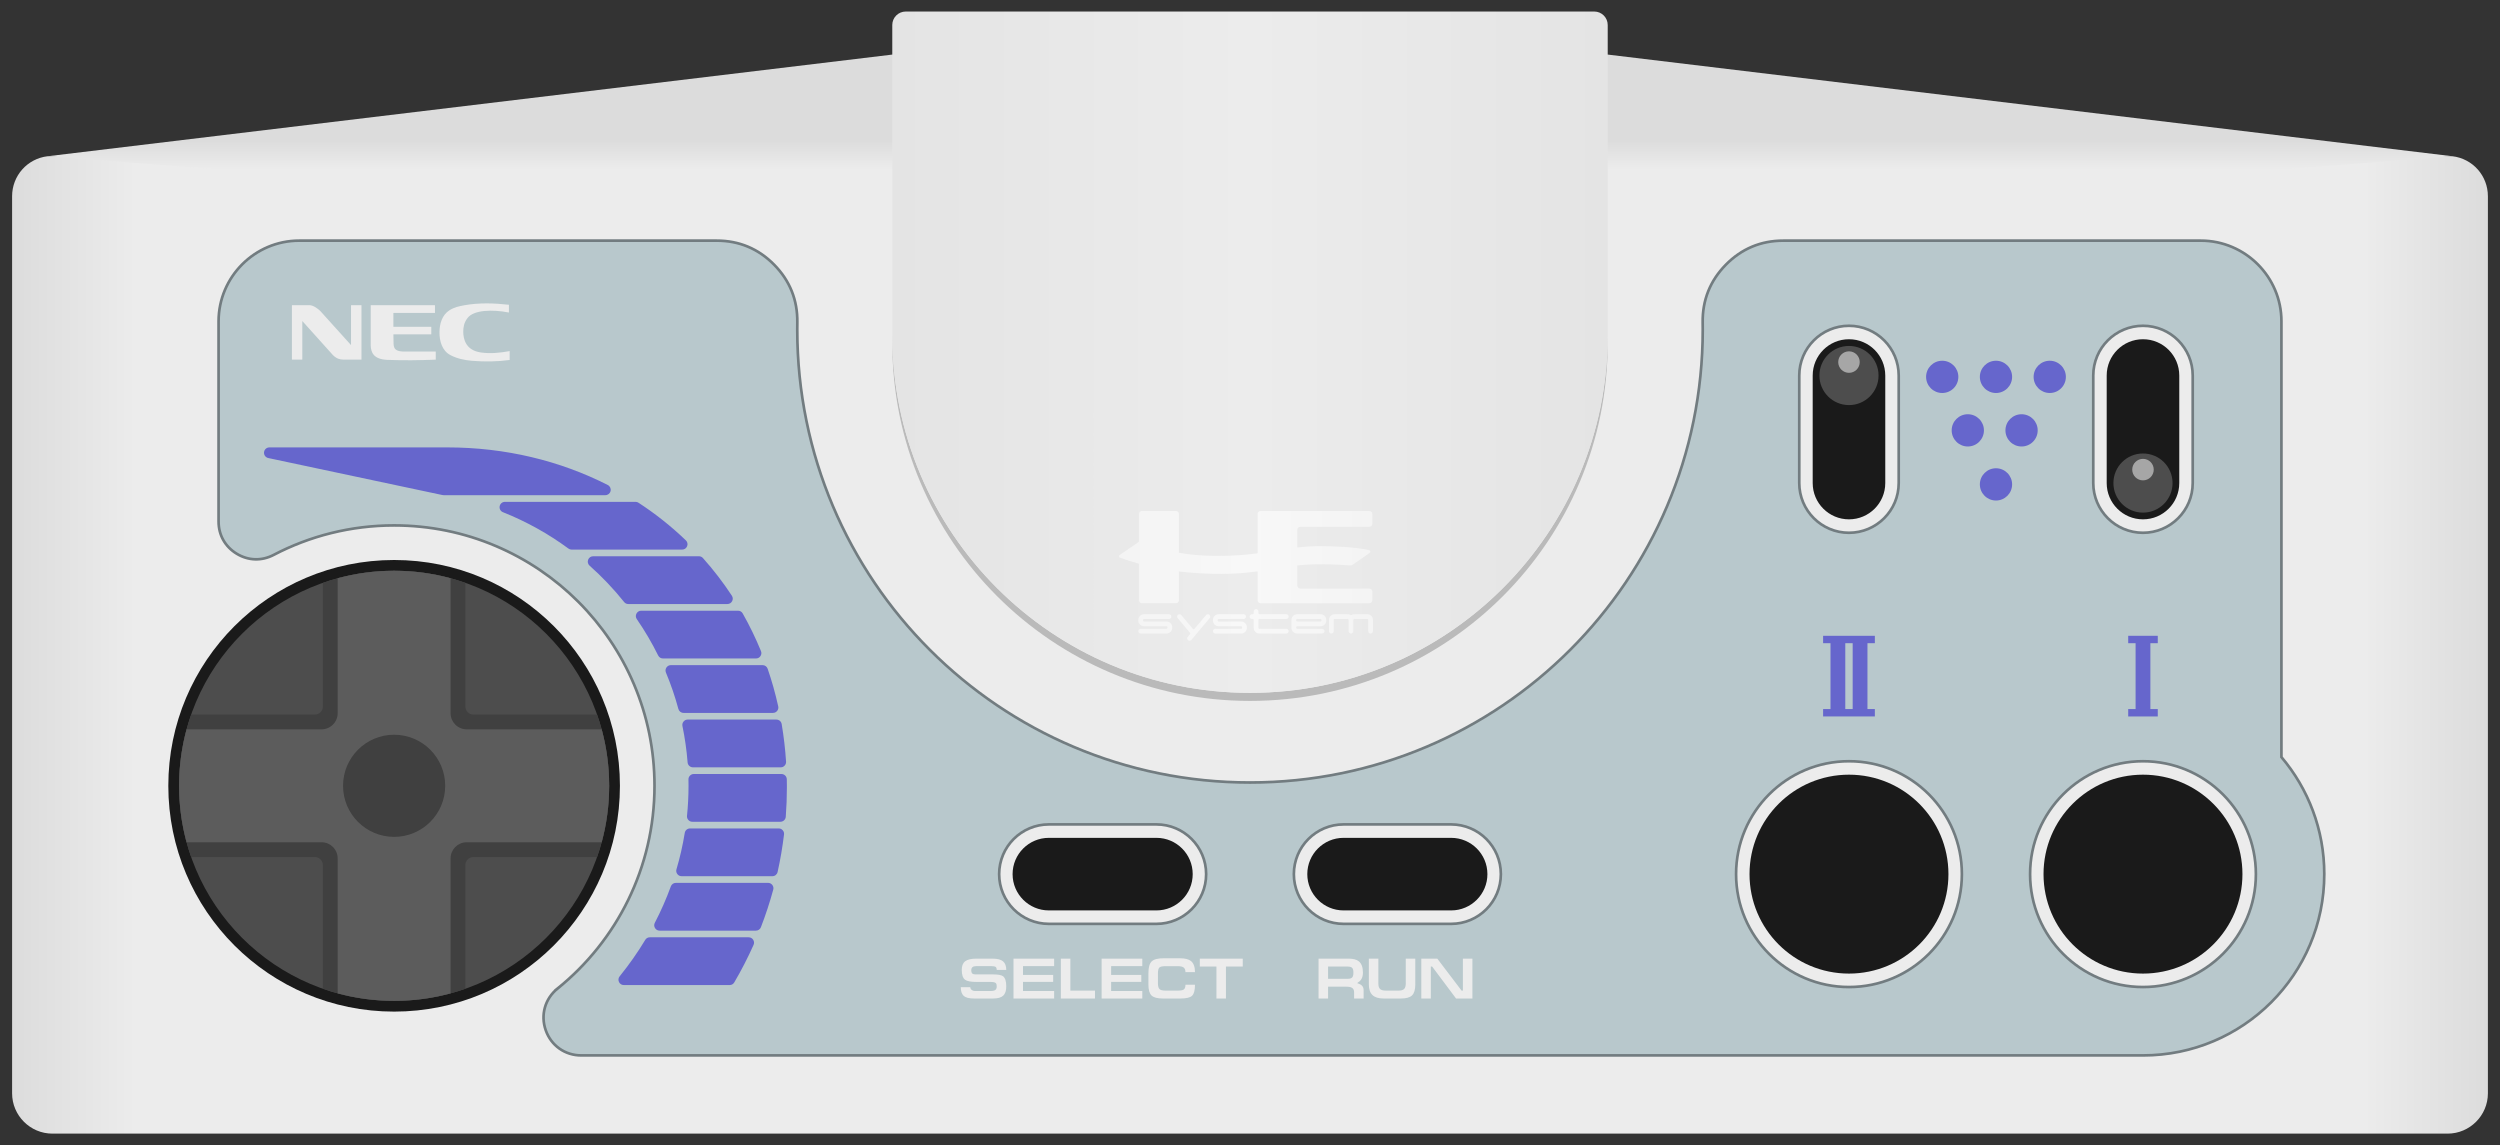 <?xml version="1.0" encoding="UTF-8"?>
<!DOCTYPE svg PUBLIC "-//W3C//DTD SVG 1.1//EN" "http://www.w3.org/Graphics/SVG/1.1/DTD/svg11.dtd">
<svg xml:space="preserve" viewBox="0 0 930 426" width="930px" height="426px" version="1.1" style="shape-rendering:geometricPrecision; fill-rule:evenodd; clip-rule:evenodd" xmlns="http://www.w3.org/2000/svg">
 <rect x="0" y="0" width="930" height="426" fill="#333333" stroke="none"/>
 <defs>
  <style type="text/css">
    .str0 {stroke:#727C80}
    .fil8 {fill:#1A1A1A}
    .fil9 {fill:#333333}
    .fil12 {fill:#404040}
    .fil11 {fill:#4D4D4D}
    .fil13 {fill:#5C5C5C}
    .fil7 {fill:#6666CC}
    .fil5 {fill:#B8C8CC}
    .fil2 {fill:#BABABA}
    .fil6 {fill:#ECECEC}
    .fil10 {fill:white;fill-opacity:0.5}
    .fil1 {fill:url(#id0)}
    .fil3 {fill:url(#id1)}
    .fil0 {fill:url(#id2)}
    .fil4 {fill:url(#id3)}
  </style>
  <linearGradient id="id0" gradientUnits="userSpaceOnUse" x1="465" y1="63.017" x2="465" y2="20.305">
   <stop offset="0" style="stop-opacity:1; stop-color:#ECECEC"/>
   <stop offset="0.25" style="stop-opacity:1; stop-color:gainsboro"/>
   <stop offset="1" style="stop-opacity:1; stop-color:gainsboro"/>
  </linearGradient>
  <linearGradient id="id1" gradientUnits="userSpaceOnUse" x1="331.931" y1="131.015" x2="598.069" y2="131.015">
   <stop offset="0" style="stop-opacity:1; stop-color:#E4E4E4"/>
   <stop offset="0.5" style="stop-opacity:1; stop-color:#ECECEC"/>
   <stop offset="1" style="stop-opacity:1; stop-color:#E4E4E4"/>
  </linearGradient>
  <linearGradient id="id2" gradientUnits="userSpaceOnUse" x1="4.5" y1="239.915" x2="925.5" y2="239.915">
   <stop offset="0" style="stop-opacity:1; stop-color:gainsboro"/>
   <stop offset="0.05" style="stop-opacity:1; stop-color:#ECECEC"/>
   <stop offset="0.95" style="stop-opacity:1; stop-color:#ECECEC"/>
   <stop offset="1" style="stop-opacity:1; stop-color:gainsboro"/>
  </linearGradient>
  <linearGradient id="id3" gradientUnits="userSpaceOnUse" x1="418.485" y1="232.452" x2="508.491" y2="232.452">
   <stop offset="0" style="stop-opacity:1; stop-color:#F4F4F4"/>
   <stop offset="0.5" style="stop-opacity:1; stop-color:#F8F8F8"/>
   <stop offset="1" style="stop-opacity:1; stop-color:#F4F4F4"/>
  </linearGradient>
 </defs>
 <g>
  <g id="shell">
   <path class="fil0" d="M19.504 421.71l890.992 0c8.264,0 15.004,-6.74 15.004,-15.003l0 -333.69c0,-7.634 -5.632,-13.985 -13.211,-14.897l-894.578 0c-7.579,0.912 -13.211,7.263 -13.211,14.897l0 333.69c0,8.263 6.74,15.003 15.004,15.003z"/>
   <polygon class="fil1" points="912.289,58.12 598.069,20.305 331.931,20.305 17.711,58.12 81.312,63.017 848.688,63.017 "/>
   <path class="fil2" d="M465 260.743c73.492,0 133.069,-59.578 133.069,-133.07l0 -3.001c0,73.492 -59.577,133.07 -133.069,133.07 -73.492,0 -133.069,-59.578 -133.069,-133.07l0 3.001c0,73.492 59.577,133.07 133.069,133.07z"/>
   <path class="fil3" d="M465 257.742c73.492,0 133.069,-59.578 133.069,-133.07l0 -115.378c0,-2.756 -2.248,-5.004 -5.004,-5.004 -86.912,0 -169.218,0 -256.13,0 -2.756,0 -5.004,2.248 -5.004,5.004l0 115.378c0,73.492 59.577,133.07 133.069,133.07z"/>
   <path class="fil4" d="M509.393 224.403c-13.48,0 -26.961,0 -40.441,0 -0.617,0 -1.121,-0.503 -1.121,-1.12l0 -10.747c-3.96,0.545 -8.254,0.958 -13.403,0.958 -5.347,0 -10.642,-0.284 -15.861,-0.918l0 10.707c0,0.617 -0.503,1.12 -1.12,1.12l-12.645 0c-0.616,0 -1.12,-0.503 -1.12,-1.12l0 -13.589c-2.381,-0.649 -4.74,-1.39 -7.074,-2.231 -0.203,-0.073 -0.339,-0.243 -0.365,-0.456 -0.028,-0.215 0.061,-0.412 0.239,-0.535l7.2 -4.919 0 -10.346c0,-0.616 0.504,-1.121 1.12,-1.121l12.645 0c0.617,0 1.12,0.505 1.12,1.121l0 14.405c3.606,0.702 8.171,1.181 14.585,1.181 5.836,0 10.522,-0.408 14.679,-0.95l0 -14.636c0,-0.616 0.504,-1.121 1.121,-1.121 13.48,0 26.961,0 40.441,0 0.617,0 1.121,0.505 1.121,1.121l0 3.633c0,0.616 -0.504,1.12 -1.121,1.12l-25.678 0c-0.618,0 -1.121,0.504 -1.121,1.121l0 6.585c2.647,-0.299 5.422,-0.495 8.534,-0.495 4.596,0 12.698,0.249 18.201,1.487 0.221,0.05 0.382,0.216 0.426,0.439 0.045,0.223 -0.042,0.437 -0.228,0.568l-6.268 4.38c-0.327,0.228 -0.677,0.325 -1.076,0.299 -2.559,-0.173 -5.385,-0.404 -10.577,-0.44 -3.289,-0.023 -6.234,0.162 -9.012,0.459l0 7.477c0,0.618 0.503,1.121 1.121,1.121l25.678 0c0.617,0 1.121,0.503 1.121,1.12l0 3.202c0,0.617 -0.504,1.12 -1.121,1.12zm-74.526 4.089c0.484,0 0.877,0.393 0.877,0.878 0,0.484 -0.393,0.877 -0.877,0.877l-9.233 0c-0.232,0 -0.421,0.189 -0.421,0.421l0 0.117c0,0.231 0.189,0.42 0.421,0.42l8.329 0c1.157,0 2.1,0.944 2.1,2.1 0,0.089 0,0.178 0,0.267 0,1.157 -0.943,2.101 -2.1,2.101l-9.628 0c-0.484,0 -0.877,-0.394 -0.877,-0.878 0,-0.485 0.393,-0.877 0.877,-0.877l9.552 0c0.232,0 0.421,-0.189 0.421,-0.421l0 -0.116c0,-0.232 -0.189,-0.421 -0.421,-0.421l-8.329 0c-1.157,0 -2.1,-0.943 -2.1,-2.101l0 -0.266c0,-1.157 0.943,-2.101 2.1,-2.101l9.309 0zm74.993 7.181c0.485,0 0.878,-0.393 0.878,-0.878l0 -4.202c0,-1.157 -0.944,-2.101 -2.1,-2.101 -1.619,0 -3.236,0 -4.855,0 -0.455,0 -0.877,0.147 -1.222,0.395 -0.345,-0.248 -0.767,-0.395 -1.223,-0.395 -1.618,0 -3.237,0 -4.855,0 -1.157,0 -2.1,0.944 -2.1,2.101l0 4.202c0,0.485 0.393,0.878 0.877,0.878 0.485,0 0.878,-0.393 0.878,-0.878l0 -4.127c0,-0.232 0.189,-0.421 0.421,-0.421l4.703 0c0.232,0 0.421,0.189 0.421,0.421l0 4.127c0,0.485 0.393,0.878 0.878,0.878 0.484,0 0.877,-0.393 0.877,-0.878l0 -4.127c0,-0.232 0.189,-0.421 0.42,-0.421l4.704 0c0.233,0 0.421,0.189 0.421,0.421l0 4.127c0,0.485 0.393,0.878 0.877,0.878zm-47.229 -7.181c0.484,0 0.877,0.393 0.877,0.878 0,0.484 -0.393,0.877 -0.877,0.877l-9.234 0c-0.232,0 -0.421,0.189 -0.421,0.421l0 0.117c0,0.231 0.189,0.42 0.421,0.42l8.33 0c1.156,0 2.1,0.944 2.1,2.1 0,0.089 0,0.178 0,0.267 0,1.157 -0.944,2.101 -2.1,2.101l-9.628 0c-0.485,0 -0.878,-0.394 -0.878,-0.878 0,-0.485 0.393,-0.877 0.878,-0.877l9.552 0c0.232,0 0.42,-0.189 0.42,-0.421l0 -0.116c0,-0.232 -0.188,-0.421 -0.42,-0.421l-8.329 0c-1.157,0 -2.101,-0.943 -2.101,-2.101l0 -0.266c0,-1.157 0.944,-2.101 2.101,-2.101l9.309 0zm-13.981 0.314c0.311,-0.371 0.865,-0.42 1.236,-0.108 0.371,0.311 0.42,0.865 0.108,1.236l-6.82 8.128c-0.313,0.371 -0.866,0.419 -1.237,0.108 -0.371,-0.311 -0.42,-0.864 -0.108,-1.235l0.842 -1.004c0.133,-0.158 0.133,-0.383 0,-0.541l-4.579 -5.456c-0.311,-0.371 -0.262,-0.925 0.109,-1.236 0.371,-0.312 0.924,-0.263 1.236,0.108l4.284 5.106c0.083,0.098 0.194,0.15 0.323,0.15 0.128,0 0.239,-0.052 0.321,-0.15l4.285 -5.106zm43.18 5.112c0.485,0 0.877,0.392 0.877,0.877 0,0.485 -0.392,0.878 -0.877,0.878l-9.308 0c-1.157,0 -2.101,-0.944 -2.101,-2.101 0,-0.993 0,-1.986 0,-2.979 0,-1.157 0.944,-2.101 2.101,-2.101l8.761 0c1.157,0 2.101,0.944 2.101,2.101 0,0.089 0,0.177 0,0.266 0,1.158 -0.944,2.101 -2.101,2.101l-8.686 0c-0.232,0 -0.421,0.189 -0.421,0.421l0 0.116c0,0.232 0.189,0.421 0.421,0.421l9.233 0zm-9.233 -3.671l8.611 0c0.232,0 0.421,0.189 0.421,0.421l0 0.117c0,0.231 -0.189,0.42 -0.421,0.42l-8.611 0c-0.232,0 -0.421,-0.189 -0.421,-0.42l0 -0.117c0,-0.232 0.189,-0.421 0.421,-0.421zm-4.09 3.671c0.484,0 0.877,0.392 0.877,0.877 0,0.484 -0.393,0.878 -0.877,0.878l-10.027 0c-1.157,0 -2.1,-0.944 -2.1,-2.101l0 -2.904c0,-0.232 -0.189,-0.421 -0.42,-0.421l-0.218 0c-0.485,0 -0.878,-0.393 -0.878,-0.877 0,-0.485 0.393,-0.878 0.878,-0.878l0.217 0c0.232,0 0.421,-0.188 0.421,-0.42l0 -0.617c0,-0.485 0.393,-0.878 0.877,-0.878 0.485,0 0.878,0.393 0.878,0.878l0 0.617c0,0.232 0.189,0.42 0.421,0.42l9.951 0c0.484,0 0.877,0.393 0.877,0.878 0,0.484 -0.393,0.877 -0.877,0.877l-9.951 0c-0.232,0 -0.421,0.189 -0.421,0.421l0 2.829c0,0.232 0.189,0.421 0.421,0.421l9.951 0z"/>
  </g>
  <g id="onlay">
   <path class="fil5 str0" d="M207.426 367.716c21.987,-17.756 36.051,-44.935 36.051,-75.398 0,-53.496 -43.367,-96.863 -96.863,-96.863 -16.168,0 -31.411,3.962 -44.81,10.967 -4.466,2.335 -9.432,2.179 -13.742,-0.431 -4.311,-2.611 -6.75,-6.939 -6.75,-11.978l0 -74.491c0,-16.525 13.479,-30.003 30.004,-30.003l155.285 0c8.345,0 15.527,3.007 21.382,8.954 5.854,5.947 8.749,13.176 8.618,21.52 -0.013,0.891 -0.021,1.784 -0.021,2.679 0,93.016 75.404,168.42 168.42,168.42 93.016,0 168.42,-75.404 168.42,-168.42 0,-0.895 -0.008,-1.788 -0.021,-2.679 -0.131,-8.344 2.764,-15.573 8.618,-21.52 5.855,-5.947 13.037,-8.954 21.382,-8.954l155.285 0c16.525,0 30.004,13.478 30.004,30.003 0,56.991 0,107.559 0,162.121 9.941,11.748 15.939,26.94 15.939,43.535 0,37.244 -30.192,67.436 -67.436,67.436l-580.967 0c-6.045,0 -11.189,-3.638 -13.203,-9.337 -2.015,-5.7 -0.298,-11.763 4.405,-15.561z"/>
   <g>
    <path class="fil6" d="M108.594 113.528l6.519 0c1.491,0 3.249,1.393 4.032,2.159l11.438 12.681 0 -14.84 3.885 0 0 20.247 -6.802 0c-1.211,-0.041 -2.401,-0.29 -3.787,-1.652l-11.419 -12.705 0 14.357 -3.866 0 0 -20.247zm81 20.385c-4.653,0.635 -9.361,0.698 -14.078,0.301 -2.761,-0.244 -5.466,-0.812 -7.945,-2.106 -3.13,-1.622 -4.127,-5.268 -4.085,-8.572 0.034,-3.05 0.942,-6.307 3.663,-8.08 1.784,-1.171 3.69,-1.555 5.715,-1.922 5.526,-0.975 11.064,-0.755 16.456,-0.164l0 2.888c-6.359,-1.236 -13.076,-0.928 -15.358,1.994 -1.426,1.817 -1.629,3.625 -1.629,5.148 0,2.743 0.938,6.906 6.514,7.715 3.637,0.534 7.237,0.128 10.747,-0.511l0 3.309 0 0zm-39.82 -3.149l12.322 0 0 3.025c-6.059,0.233 -11.881,0.335 -18.003,0.08 -5.194,-0.214 -6.089,-2.826 -6.189,-5.335l0 -15.006 23.902 0 0 2.883 -15.463 0 0 5.154 14.093 0 0 2.814 -14.093 0c0,1.522 0.05,3.249 0.065,3.56 0.082,1.962 0.993,2.685 3.366,2.825l0 0zm0 0l0 0 0 0z"/>
   </g>
   <path class="fil7" d="M166.39 166.432l-66.181 0c-1.027,0 -1.881,0.768 -1.988,1.79 -0.108,1.023 0.567,1.952 1.573,2.166l64.808 13.771c0.144,0.031 0.269,0.044 0.416,0.044l60.171 0c0.936,0 1.726,-0.623 1.944,-1.533 0.219,-0.911 -0.203,-1.825 -1.037,-2.249 -17.78,-9.042 -38.108,-13.989 -59.706,-13.989zm20.712 24.107c8.727,3.474 16.903,8.038 24.358,13.523 0.358,0.264 0.74,0.389 1.185,0.389l41.11 0c0.833,0 1.544,-0.48 1.855,-1.253 0.311,-0.773 0.131,-1.612 -0.47,-2.189 -5.419,-5.203 -11.317,-9.888 -17.628,-14.003 -0.34,-0.221 -0.687,-0.324 -1.092,-0.324l-48.578 0c-0.968,0 -1.781,0.671 -1.964,1.622 -0.183,0.951 0.324,1.877 1.224,2.235zm32.225 19.886c4.655,4.134 8.955,8.661 12.848,13.526 0.393,0.49 0.933,0.75 1.561,0.75l36.85 0c0.754,0 1.401,-0.386 1.759,-1.05 0.359,-0.664 0.326,-1.417 -0.088,-2.047 -3.255,-4.959 -6.854,-9.635 -10.762,-14.007 -0.393,-0.44 -0.901,-0.667 -1.491,-0.667l-39.349 0c-0.847,0 -1.568,0.497 -1.869,1.289 -0.301,0.792 -0.092,1.643 0.541,2.206zm17.566 19.887c2.957,4.297 5.615,8.815 7.945,13.525 0.345,0.698 1.013,1.113 1.792,1.113l34.602 0c0.686,0 1.277,-0.315 1.66,-0.885 0.383,-0.571 0.451,-1.237 0.191,-1.872 -1.989,-4.859 -4.263,-9.532 -6.801,-14.001 -0.365,-0.643 -0.999,-1.013 -1.739,-1.013l-36.002 0c-0.762,0 -1.416,0.395 -1.77,1.069 -0.355,0.675 -0.31,1.437 0.122,2.064zm10.84 19.885c1.822,4.372 3.37,8.887 4.622,13.523 0.239,0.885 1.014,1.479 1.931,1.479l33.263 0c0.627,0 1.167,-0.259 1.559,-0.748 0.393,-0.489 0.529,-1.072 0.393,-1.685 -1.064,-4.802 -2.378,-9.47 -3.935,-13.989 -0.283,-0.822 -1.022,-1.349 -1.891,-1.349l-34.096 0c-0.69,0 -1.282,0.317 -1.665,0.89 -0.382,0.574 -0.447,1.243 -0.181,1.879zm6.136 19.884c0.911,4.416 1.556,8.931 1.919,13.524 0.082,1.043 0.947,1.843 1.993,1.843l32.637 0c0.573,0 1.067,-0.214 1.459,-0.633 0.392,-0.419 0.574,-0.925 0.536,-1.498 -0.312,-4.765 -0.862,-9.426 -1.631,-13.974 -0.164,-0.97 -0.988,-1.666 -1.972,-1.666l-32.983 0c-0.622,0 -1.157,0.255 -1.55,0.737 -0.393,0.482 -0.534,1.058 -0.408,1.667zm2.238 19.89c0.017,0.78 0.026,1.562 0.026,2.347 0,3.787 -0.193,7.515 -0.566,11.176 -0.059,0.583 0.112,1.108 0.505,1.543 0.393,0.435 0.898,0.659 1.484,0.659l32.756 0c1.048,0 1.915,-0.804 1.994,-1.849 0.276,-3.656 0.418,-7.352 0.418,-11.081 0,-0.966 -0.013,-1.928 -0.034,-2.885 -0.025,-1.085 -0.914,-1.955 -1.999,-1.955l-32.585 0c-0.559,0 -1.039,0.202 -1.43,0.602 -0.391,0.399 -0.582,0.884 -0.569,1.443zm-1.379 19.884c-0.749,4.626 -1.786,9.138 -3.084,13.524 -0.185,0.625 -0.074,1.242 0.315,1.764 0.39,0.522 0.951,0.803 1.602,0.803l33.758 0c0.949,0 1.747,-0.641 1.953,-1.566 1.015,-4.573 1.815,-9.233 2.389,-13.965 0.071,-0.589 -0.096,-1.123 -0.489,-1.567 -0.393,-0.444 -0.903,-0.674 -1.496,-0.674l-32.974 0c-0.989,0 -1.816,0.705 -1.974,1.681zm-5.18 19.886c-1.698,4.674 -3.695,9.19 -5.952,13.531 -0.332,0.638 -0.308,1.346 0.065,1.96 0.373,0.615 0.991,0.962 1.709,0.962l35.828 0c0.843,0 1.561,-0.492 1.865,-1.278 1.755,-4.54 3.288,-9.201 4.586,-13.967 0.169,-0.621 0.05,-1.228 -0.341,-1.739 -0.391,-0.512 -0.945,-0.786 -1.589,-0.786l-34.291 0c-0.857,0 -1.587,0.511 -1.88,1.317zm-9.522 19.899c-2.87,4.762 -6.058,9.284 -9.509,13.545 -0.498,0.614 -0.591,1.407 -0.251,2.12 0.339,0.712 1.015,1.138 1.804,1.138l39.353 0c0.729,0 1.355,-0.358 1.724,-0.986 2.637,-4.489 5.039,-9.154 7.186,-13.971 0.283,-0.637 0.23,-1.317 -0.15,-1.902 -0.38,-0.585 -0.979,-0.911 -1.677,-0.911l-36.768 0c-0.721,0 -1.34,0.35 -1.712,0.967z"/>
   <path class="fil7" d="M722.505 134.195c3.314,0 6,2.687 6,6 0,3.314 -2.686,6 -6,6 -3.313,0 -6,-2.686 -6,-6 0,-3.313 2.687,-6 6,-6zm20.001 0c3.313,0 6,2.687 6,6 0,3.314 -2.687,6 -6,6 -3.314,0 -6,-2.686 -6,-6 0,-3.313 2.686,-6 6,-6zm20 0c3.314,0 6,2.687 6,6 0,3.314 -2.686,6 -6,6 -3.313,0 -6,-2.686 -6,-6 0,-3.313 2.687,-6 6,-6zm-10.483 19.9c3.314,0 6,2.687 6,6 0,3.314 -2.686,6 -6,6 -3.313,0 -6,-2.686 -6,-6 0,-3.313 2.687,-6 6,-6zm-20 0c3.313,0 6,2.687 6,6 0,3.314 -2.687,6 -6,6 -3.314,0 -6,-2.686 -6,-6 0,-3.313 2.686,-6 6,-6zm10.483 20.1c3.313,0 6,2.686 6,6 0,3.313 -2.687,6 -6,6 -3.314,0 -6,-2.687 -6,-6 0,-3.314 2.686,-6 6,-6z"/>
   <path class="fil7" d="M678.196 266.518l0 -2.75 2.75 0 0 -24.5 -2.75 0 0 -2.75 19.25 0 0 2.75 -2.75 0 0 24.5 2.75 0 0 2.75 -19.25 0zm8.25 -2.75l2.75 0 0 -24.5 -2.75 0 0 24.5z"/>
   <path class="fil7" d="M791.69 266.518l0 -2.75 2.75 0 0 -24.5 -2.75 0 0 -2.75c5.5,0 5.5,0 11,0l0 2.75 -2.75 0 0 24.5 2.75 0 0 2.75c-5.5,0 -5.5,0 -11,0z"/>
   <path class="fil6" d="M369.272 356.617c1.778,0 3.065,0.335 3.862,1.007 0.796,0.672 1.194,1.738 1.194,3.196l-3.541 0c0,-0.505 -0.121,-0.868 -0.363,-1.084 -0.241,-0.217 -0.725,-0.324 -1.45,-0.324l-5.952 0c-0.541,0 -0.96,0.121 -1.259,0.366 -0.299,0.242 -0.448,0.636 -0.448,1.181 0,0.629 0.157,1.052 0.469,1.269 0.242,0.171 0.654,0.256 1.238,0.256l6.464 0c1.82,0 3.036,0.228 3.648,0.683 0.796,0.597 1.194,1.855 1.194,3.775 0,1.579 -0.377,2.724 -1.13,3.435 -0.754,0.711 -1.999,1.067 -3.734,1.067l-7.146 0c-1.835,0 -3.112,-0.331 -3.83,-0.992 -0.718,-0.661 -1.077,-1.732 -1.077,-3.211l3.541 0c0,0.384 0.167,0.715 0.502,0.992 0.334,0.278 0.75,0.416 1.248,0.416l5.93 0c0.768,0 1.319,-0.135 1.653,-0.405 0.335,-0.271 0.502,-0.704 0.502,-1.302 0,-0.597 -0.121,-1.009 -0.363,-1.237 -0.313,-0.284 -0.946,-0.426 -1.898,-0.426l-5.248 0c-2.119,0 -3.542,-0.271 -4.267,-0.815 -0.825,-0.611 -1.237,-1.831 -1.237,-3.655 0,-1.497 0.423,-2.57 1.269,-3.218 0.846,-0.65 2.251,-0.974 4.213,-0.974l6.016 0zm7.744 14.827l0 -14.827 15.125 0 0 2.795 -11.584 0 0 3.264 11.221 0 0 2.581 -11.221 0 0 3.392 11.584 0 0 2.795 -15.125 0zm17.621 0l0 -14.827 3.541 0 0 11.883 9.152 0 0 2.944 -12.693 0zm15.168 0l0 -14.827 15.125 0 0 2.795 -11.584 0 0 3.264 11.221 0 0 2.581 -11.221 0 0 3.392 11.584 0 0 2.795 -15.125 0zm31.189 -5.12l3.541 0c0,2.005 -0.352,3.36 -1.056,4.064 -0.7,0.704 -2.133,1.056 -4.291,1.056l-6.585 0c-2.044,0 -3.456,-0.374 -4.228,-1.12 -0.775,-0.747 -1.162,-2.116 -1.162,-4.107l0 -4.202c0,-2.148 0.409,-3.609 1.226,-4.384 0.818,-0.775 2.322,-1.163 4.512,-1.163l5.888 0c1.92,0 3.307,0.334 4.16,1.003 1.024,0.796 1.536,2.183 1.536,4.16l-3.541 0c0,-0.783 -0.217,-1.348 -0.651,-1.697 -0.433,-0.348 -1.162,-0.522 -2.186,-0.522l-4.544 0c-1.181,0 -1.952,0.167 -2.315,0.501 -0.363,0.334 -0.544,1.077 -0.544,2.229l0 3.67c0,1.095 0.22,1.827 0.661,2.197 0.384,0.327 1.117,0.491 2.198,0.491l4.544 0c1.095,0 1.827,-0.135 2.197,-0.406 0.427,-0.313 0.64,-0.903 0.64,-1.77zm5.333 -9.707l15.979 0 0 2.944 -6.251 0 0 11.883 -3.541 0 0 -11.883 -6.187 0 0 -2.944z"/>
   <path class="fil6" d="M494.041 359.562l0 4.543 7.402 0c0.754,0 1.28,-0.17 1.579,-0.515 0.299,-0.341 0.448,-0.928 0.448,-1.756 0,-0.815 -0.135,-1.387 -0.405,-1.714 -0.313,-0.373 -0.854,-0.558 -1.622,-0.558l-7.402 0zm13.226 11.882l-3.541 0 0 -2.304c0,-0.725 -0.221,-1.255 -0.661,-1.589 -0.441,-0.334 -1.159,-0.501 -2.155,-0.501l-6.869 0 0 4.394 -3.542 0 0 -14.827 11.243 0c1.692,0 2.951,0.342 3.776,1.028 0.996,0.825 1.493,2.222 1.493,4.189 0,1.027 -0.22,1.877 -0.661,2.545 -0.327,0.484 -0.825,0.928 -1.493,1.327 0.81,0.27 1.394,0.576 1.749,0.917 0.441,0.427 0.661,1.01 0.661,1.749l0 3.072zm1.942 -14.827l3.541 0 0 9.213c0,0.996 0.21,1.693 0.629,2.084 0.42,0.391 1.12,0.586 2.102,0.586l4.885 0c0.896,0 1.55,-0.199 1.963,-0.597 0.412,-0.398 0.618,-1.099 0.618,-2.094l0 -9.192 3.542 0 0 9.551c0,1.952 -0.399,3.317 -1.195,4.103 -0.797,0.782 -2.162,1.173 -4.096,1.173l-6.507 0c-1.877,0 -3.26,-0.43 -4.149,-1.294 -0.889,-0.861 -1.333,-2.187 -1.333,-3.982l0 -9.551zm19.52 0l5.952 0 9.024 11.883 0.49 0 0 -11.883 3.542 0 0 14.827 -6.081 0 -8.895 -11.882 -0.491 0 0 11.882 -3.541 0 0 -14.827z"/>
  </g>
  <g>
   <circle class="fil8" cx="146.614" cy="292.318" r="84"/>
   <path class="fil6 str0" d="M815.691 139.695c0,-10.217 -8.283,-18.5 -18.5,-18.5 -10.217,0 -18.5,8.283 -18.5,18.5 0,21.381 0,18.756 0,40.001 0,10.218 8.282,18.5 18.5,18.5 10.217,0 18.5,-8.282 18.5,-18.5 0,-21.615 0,-16.689 0,-40.001zm-109.37 0c0,-10.217 -8.283,-18.5 -18.5,-18.5 -10.217,0 -18.5,8.283 -18.5,18.5 0,21.381 0,18.755 0,40.001 0,10.217 8.282,18.5 18.5,18.5 10.218,0 18.5,-8.283 18.5,-18.5 0,-21.615 0,-16.69 0,-40.001z"/>
   <path class="fil8" d="M783.69 179.696c0,7.456 6.044,13.5 13.5,13.5 7.456,0 13.5,-6.044 13.5,-13.5 0,-16.308 0,-23.271 0,-40.001 0,-7.456 -6.044,-13.5 -13.5,-13.5 -7.456,0 -13.5,6.044 -13.5,13.5 0,20.311 0,24.795 0,40.001zm-109.369 0c0,7.456 6.044,13.5 13.5,13.5 7.456,0 13.5,-6.044 13.5,-13.5 0,-16.308 0,-23.271 0,-40.001 0,-7.456 -6.044,-13.5 -13.5,-13.5 -7.456,0 -13.5,6.044 -13.5,13.5 0,20.311 0,24.795 0,40.001z"/>
   <g>
    <circle class="fil11" cx="687.821" cy="139.695" r="11"/>
    <path class="fil10" d="M687.821 130.695c2.209,0 4,1.791 4,3.999 0,2.21 -1.791,4.001 -4,4.001 -2.209,0 -4,-1.791 -4,-4.001 0,-2.208 1.791,-3.999 4,-3.999z"/>
   </g>
   <g>
    <circle class="fil11" cx="797.191" cy="179.696" r="11"/>
    <path class="fil10" d="M797.191 170.696c2.209,0 4,1.791 4,4 0,2.209 -1.791,4 -4,4 -2.209,0 -4,-1.791 -4,-4 0,-2.209 1.791,-4 4,-4z"/>
   </g>
   <path class="fil6 str0" d="M687.821 283.178c23.196,0 42,18.804 42,42 0,23.196 -18.804,42 -42,42 -23.196,0 -42,-18.804 -42,-42 0,-23.196 18.804,-42 42,-42zm109.37 0c23.196,0 42,18.804 42,42 0,23.196 -18.804,42 -42,42 -23.196,0 -42,-18.804 -42,-42 0,-23.196 18.804,-42 42,-42z"/>
   <path class="fil8" d="M687.821 288.178c20.435,0 37,16.565 37,37 0,20.435 -16.565,37 -37,37 -20.435,0 -37,-16.565 -37,-37 0,-20.435 16.565,-37 37,-37zm109.37 0c20.435,0 37,16.565 37,37 0,20.435 -16.565,37 -37,37 -20.435,0 -37,-16.565 -37,-37 0,-20.435 16.565,-37 37,-37z"/>
   <path class="fil6 str0" d="M430.184 343.678c10.218,0 18.501,-8.283 18.501,-18.5 0,-10.217 -8.283,-18.5 -18.501,-18.5 -21.381,0 -18.755,0 -40.001,0 -10.217,0 -18.5,8.282 -18.5,18.5 0,10.217 8.283,18.5 18.5,18.5 21.616,0 16.69,0 40.001,0zm69.632 0c23.311,0 18.385,0 40.001,0 10.217,0 18.5,-8.283 18.5,-18.5 0,-10.218 -8.283,-18.5 -18.5,-18.5 -21.246,0 -18.62,0 -40.001,0 -10.218,0 -18.501,8.283 -18.501,18.5 0,10.217 8.283,18.5 18.501,18.5z"/>
   <path class="fil8" d="M499.816 311.678c-7.456,0 -13.501,6.044 -13.501,13.5 0,7.456 6.045,13.5 13.501,13.5 16.308,0 23.27,0 40.001,0 7.455,0 13.5,-6.044 13.5,-13.5 0,-7.456 -6.045,-13.5 -13.5,-13.5 -20.312,0 -24.795,0 -40.001,0zm-109.633 0c-7.455,0 -13.5,6.044 -13.5,13.5 0,7.456 6.045,13.5 13.5,13.5 16.309,0 23.271,0 40.001,0 7.456,0 13.501,-6.044 13.501,-13.5 0,-7.456 -6.045,-13.5 -13.501,-13.5 -20.311,0 -24.794,0 -40.001,0z"/>
  </g>
  <g id="dpad">
   <circle class="fil11" cx="146.614" cy="292.318" r="80"/>
   <path class="fil12" d="M146.614 212.318c9.289,0 18.205,1.589 26.499,4.5l0 45.996c0,1.654 1.35,3.004 3.004,3.004l45.996 0c2.912,8.293 4.5,17.211 4.5,26.5 0,9.289 -1.588,18.205 -4.499,26.5l-45.997 0c-1.654,0 -3.004,1.349 -3.004,3.003l0 45.997c-8.293,2.911 -17.21,4.5 -26.499,4.5 -9.289,0 -18.206,-1.589 -26.501,-4.5l0 -45.997c0,-1.654 -1.349,-3.003 -3.003,-3.003l-45.997 0c-2.911,-8.294 -4.5,-17.211 -4.5,-26.5 0,-9.289 1.589,-18.206 4.5,-26.5l45.997 0c1.654,0 3.003,-1.35 3.003,-3.004l0 -45.996c8.294,-2.912 17.212,-4.5 26.501,-4.5z"/>
   <path class="fil13" d="M146.614 212.318c7.267,0 14.307,0.975 20.999,2.791l0 50.205c0,3.307 2.697,6.004 6.004,6.004l50.205 0c1.816,6.692 2.791,13.732 2.791,21 0,7.268 -0.975,14.307 -2.791,21l-50.205 0c-3.307,0 -6.004,2.696 -6.004,6.003l0 50.206c-6.692,1.816 -13.732,2.791 -20.999,2.791 -7.268,0 -14.308,-0.975 -21.001,-2.791l0 -50.206c0,-3.307 -2.696,-6.003 -6.003,-6.003l-50.205 0c-1.817,-6.693 -2.792,-13.732 -2.792,-21 0,-7.268 0.975,-14.308 2.792,-21l50.205 0c3.307,0 6.003,-2.697 6.003,-6.004l0 -50.205c6.693,-1.816 13.733,-2.791 21.001,-2.791z"/>
   <circle class="fil12" cx="146.614" cy="292.318" r="19"/>
  </g>
 </g>
</svg>
